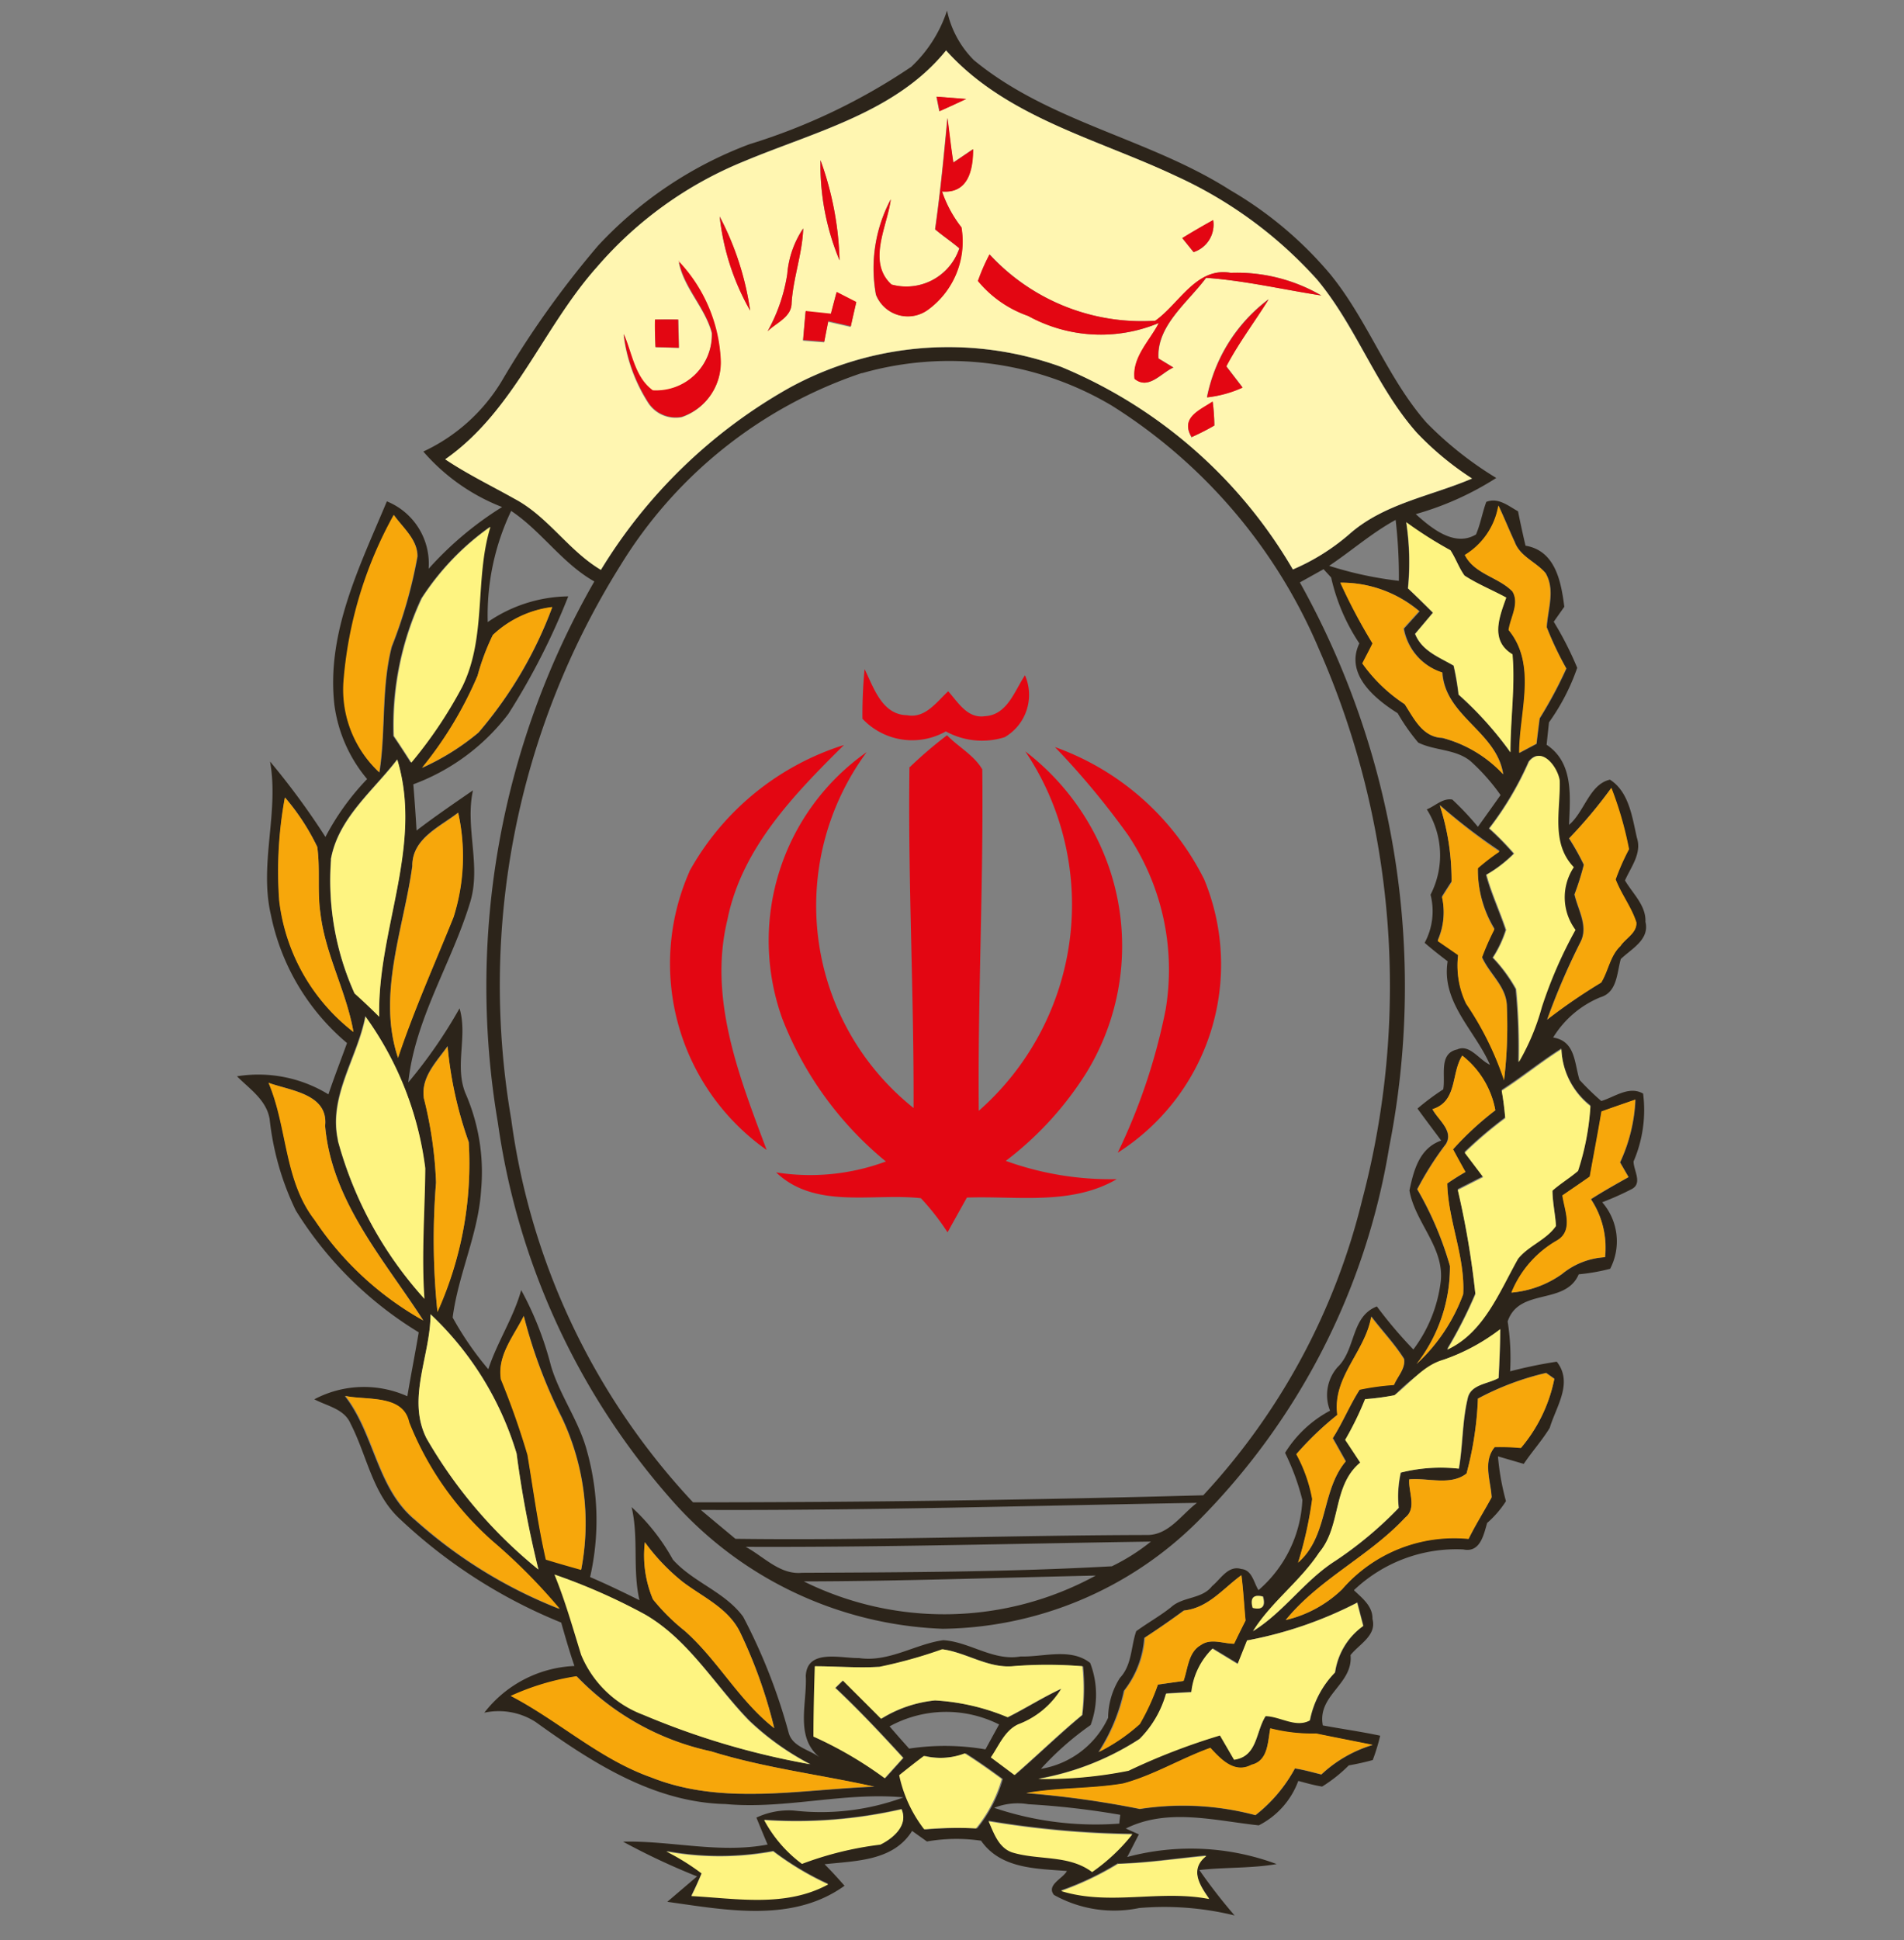 <svg xmlns="http://www.w3.org/2000/svg" xmlns:xlink="http://www.w3.org/1999/xlink" width="54" height="55" viewBox="0 0 54 55"><rect x="0" y="0" width="54" height="55" fill="#808080" stroke="none"/><defs><clipPath id="a"><rect width="54" height="55" transform="translate(0.047 -0.165)" fill="#fff" stroke="#707070" stroke-width="1"/></clipPath></defs><g transform="translate(-0.047 0.165)" clip-path="url(#a)"><g transform="translate(6.769 0.135)"><g transform="translate(0)"><path d="M19.116,1.6A3.814,3.814,0,0,0,20.137,0,2.808,2.808,0,0,0,20.9,1.406c2.132,1.757,4.971,2.217,7.27,3.685A10.813,10.813,0,0,1,31,7.467c1.065,1.3,1.623,2.947,2.736,4.215a10.111,10.111,0,0,0,1.978,1.567,8.526,8.526,0,0,1-2.283,1.025c.443.4,1.1.943,1.709.576.128-.3.179-.62.291-.923.337-.132.622.112.9.267.066.325.136.65.213.975.847.142,1.009,1.017,1.1,1.731l-.3.425a9.355,9.355,0,0,1,.666,1.306,6.044,6.044,0,0,1-.8,1.545c-.024.211-.046.423-.068.636.772.514.666,1.466.636,2.271.439-.371.58-1.151,1.16-1.282.542.345.632,1.067.764,1.645.146.445-.167.827-.337,1.212.219.373.6.71.58,1.174.122.508-.4.764-.7,1.055-.112.4-.1.939-.574,1.081a2.829,2.829,0,0,0-1.344,1.143c.634.1.6.722.748,1.2a7.271,7.271,0,0,0,.618.6c.381-.114.784-.439,1.186-.211a3.683,3.683,0,0,1-.271,1.924c0,.253.259.614-.046.78a8.175,8.175,0,0,1-.843.377,1.687,1.687,0,0,1,.225,1.886,5.634,5.634,0,0,1-.891.156c-.381.889-1.691.369-2.016,1.336a6.706,6.706,0,0,1,.07,1.414A12.874,12.874,0,0,1,37.43,38.3c.471.6-.016,1.266-.2,1.878-.219.357-.5.668-.736,1.019l-.732-.213a7.071,7.071,0,0,0,.227,1.27,2.865,2.865,0,0,1-.534.618c-.1.345-.2.851-.678.75a4.212,4.212,0,0,0-3.1,1.156c.235.225.536.451.526.816.126.469-.377.712-.622,1.023.078.829-.949,1.129-.786,1.994.542.1,1.089.177,1.627.291a5.617,5.617,0,0,1-.211.69c-.223.062-.451.112-.68.152a4.106,4.106,0,0,1-.756.6c-.229-.036-.453-.1-.676-.16a2.3,2.3,0,0,1-1.121,1.26c-1.244-.134-2.592-.5-3.771.09l.371.165c-.084.162-.247.483-.331.642a6.981,6.981,0,0,1,4.239.2c-.724.126-1.46.086-2.193.169a15.331,15.331,0,0,0,1,1.288,8.353,8.353,0,0,0-2.706-.211,3.5,3.5,0,0,1-2.417-.371c-.225-.283.255-.463.367-.678-.869-.07-1.876-.058-2.435-.859a4.835,4.835,0,0,0-1.535.022l-.421-.3c-.532.859-1.6.847-2.482.945.2.2.381.4.566.61-1.474,1.061-3.366.686-5.027.455l.845-.72a19.542,19.542,0,0,1-2.1-.985c1.366-.032,2.73.343,4.1.082-.108-.253-.213-.508-.317-.764a2.159,2.159,0,0,1,1.059-.2,6.779,6.779,0,0,0,3.113-.373c-1.681-.158-3.36.345-5.051.189-2.034-.046-3.788-1.18-5.384-2.327a1.935,1.935,0,0,0-1.454-.263,3.416,3.416,0,0,1,2.556-1.324c-.138-.4-.259-.818-.375-1.23A14.687,14.687,0,0,1,4.642,42.78c-.8-.718-.951-1.812-1.42-2.72-.177-.423-.664-.5-1.029-.694a3.01,3.01,0,0,1,2.638-.086c.1-.6.221-1.208.323-1.812a10.548,10.548,0,0,1-3.487-3.455A7.866,7.866,0,0,1,.925,31.42C.833,30.878.357,30.571,0,30.21a3.8,3.8,0,0,1,2.592.512c.165-.489.353-.971.528-1.454A6.421,6.421,0,0,1,.959,25.626c-.333-1.442.237-2.9-.022-4.339a21.1,21.1,0,0,1,1.571,2.138,7.158,7.158,0,0,1,1.182-1.641,4.1,4.1,0,0,1-.929-2.11c-.229-2.042.726-3.936,1.489-5.762a1.905,1.905,0,0,1,1.184,1.912,9.539,9.539,0,0,1,2.084-1.751A5.654,5.654,0,0,1,5.284,12.5,5.112,5.112,0,0,0,7.5,10.516a26.82,26.82,0,0,1,2.742-3.854,11.236,11.236,0,0,1,4.289-2.873A17.256,17.256,0,0,0,19.114,1.6m1-.471c-1.422,1.751-3.727,2.3-5.719,3.134a10.923,10.923,0,0,0-4.175,3C8.67,8.995,7.868,11.349,5.91,12.717c.632.419,1.314.752,1.974,1.123.947.5,1.523,1.466,2.441,2.01a14.636,14.636,0,0,1,5.33-5.146,9.4,9.4,0,0,1,7.727-.6,13.638,13.638,0,0,1,6.564,5.741,6.089,6.089,0,0,0,1.6-1c.977-.869,2.313-1.075,3.481-1.577a8.477,8.477,0,0,1-1.569-1.3c-1.151-1.31-1.7-3-2.817-4.339A12.137,12.137,0,0,0,26.629,4.69C24.4,3.635,21.81,3.027,20.107,1.127m-2.393,9.15a12.8,12.8,0,0,0-6.847,5.463A22.416,22.416,0,0,0,7.776,31.42a19.726,19.726,0,0,0,5.158,10.867q7.238,0,14.47-.2a18.863,18.863,0,0,0,4.508-8.375,23.691,23.691,0,0,0-1.222-15.6A15.108,15.108,0,0,0,24.813,11.2a9.025,9.025,0,0,0-7.088-.921M7.11,17.335a4.113,4.113,0,0,1,2.285-.73,19.616,19.616,0,0,1-1.7,3.334A6,6,0,0,1,5,21.933q.054.654.092,1.31c.522-.4,1.055-.762,1.6-1.139-.229,1.047.233,2.118-.074,3.154-.52,1.731-1.565,3.3-1.761,5.126a13.694,13.694,0,0,0,1.454-2.1c.235.786-.144,1.615.162,2.393a5.581,5.581,0,0,1,.451,2.74c-.074,1.252-.648,2.393-.808,3.631a8.924,8.924,0,0,0,1.011,1.466c.253-.772.714-1.456.933-2.243a9.294,9.294,0,0,1,.843,2.143c.251.847.8,1.567,1.025,2.427a7.266,7.266,0,0,1,.086,3.565c.469.2.929.423,1.4.656-.2-.869-.018-1.769-.223-2.64a5.859,5.859,0,0,1,1.17,1.487c.572.644,1.472.911,1.994,1.621a16.053,16.053,0,0,1,1.29,3.286c.11.419.618.481.911.724-.75-.572-.383-1.539-.425-2.327.032-.786,1-.5,1.509-.512.851.126,1.6-.4,2.393-.506.754.048,1.416.6,2.193.461.644.02,1.416-.253,1.97.183A2.5,2.5,0,0,1,24.21,48.6,8.435,8.435,0,0,0,22.8,49.842a2.563,2.563,0,0,0,1.906-1.448,2.132,2.132,0,0,1,.335-1.131c.343-.363.309-.879.461-1.322.321-.235.672-.429.985-.678.335-.309.879-.227,1.166-.6.245-.2.461-.6.827-.487.313.028.353.385.491.6a3.589,3.589,0,0,0,1.244-2.556,6.681,6.681,0,0,0-.491-1.336A3.351,3.351,0,0,1,31,39.689a1.2,1.2,0,0,1,.213-1.234c.524-.5.371-1.432,1.115-1.721a12.534,12.534,0,0,0,1.035,1.22,4.01,4.01,0,0,0,.776-1.926c.108-.969-.732-1.677-.887-2.582.12-.578.287-1.2.9-1.414-.221-.3-.451-.6-.672-.907a6.736,6.736,0,0,1,.73-.544c.072-.4-.136-1.019.4-1.133.347-.16.622.3.925.435-.425-.979-1.386-1.767-1.2-2.933-.221-.169-.443-.341-.652-.524a1.884,1.884,0,0,0,.167-1.364,2.437,2.437,0,0,0-.106-2.419c.235-.092.455-.327.724-.277a8.3,8.3,0,0,1,.726.772q.323-.449.642-.9a5.751,5.751,0,0,0-.851-.961c-.423-.347-1.011-.293-1.483-.526a5.634,5.634,0,0,1-.584-.833c-.66-.415-1.5-1.113-1.087-1.98a5.53,5.53,0,0,1-.8-1.868l-.215-.235-.672.375a23.5,23.5,0,0,1,2.532,16.015,19.474,19.474,0,0,1-5.439,10.614,10.438,10.438,0,0,1-7.218,3.033,10.778,10.778,0,0,1-7.734-3.7A20.446,20.446,0,0,1,7.4,31.536a23.047,23.047,0,0,1,2.734-15.353c-.911-.514-1.5-1.428-2.359-2a6.861,6.861,0,0,0-.664,3.154m27.716-1.906c.273.552.951.628,1.354,1.041.2.343-.06.738-.108,1.093.81,1,.3,2.331.3,3.481l.487-.259c.028-.241.058-.481.09-.722a12.136,12.136,0,0,0,.756-1.412,9.235,9.235,0,0,1-.556-1.17c.028-.508.247-1.059-.034-1.535-.267-.317-.722-.469-.873-.879-.158-.343-.3-.692-.461-1.033a2.046,2.046,0,0,1-.949,1.4m-31.8,3.629A3.2,3.2,0,0,0,4.042,21.6c.185-1.18.05-2.393.351-3.565a13.383,13.383,0,0,0,.73-2.562c0-.481-.411-.8-.668-1.168a11.684,11.684,0,0,0-1.428,4.758M30.976,15.74a10.381,10.381,0,0,0,1.976.425,13.878,13.878,0,0,0-.092-1.727c-.674.367-1.25.877-1.884,1.3M33.155,14.5a7.5,7.5,0,0,1,.05,1.878c.239.225.475.457.708.69-.167.2-.337.4-.506.6.2.487.678.656,1.093.9a7.6,7.6,0,0,1,.14.822,9.868,9.868,0,0,1,1.47,1.635c0-.925.138-1.848.058-2.776-.642-.389-.379-1.049-.177-1.609-.4-.211-.812-.381-1.184-.624-.154-.225-.239-.489-.4-.718a11.633,11.633,0,0,1-1.26-.8M5.23,16.645a8.557,8.557,0,0,0-.8,3.918c.169.247.333.5.494.754A12.4,12.4,0,0,0,6.369,19.17c.692-1.418.339-3.055.8-4.536a7.4,7.4,0,0,0-1.934,2.012M31.3,16.221a15.951,15.951,0,0,0,.915,1.725c-.1.2-.2.379-.289.568a4.454,4.454,0,0,0,1.2,1.154c.265.4.5.933,1.063.953a3.619,3.619,0,0,1,1.727,1.031c-.181-1.208-1.645-1.637-1.725-2.883A1.609,1.609,0,0,1,33.1,17.521c.11-.124.333-.369.443-.491a3.414,3.414,0,0,0-2.237-.81M7.262,17.694a6.489,6.489,0,0,0-.441,1.168A10.7,10.7,0,0,1,5.25,21.469a6.855,6.855,0,0,0,1.6-1,11.628,11.628,0,0,0,2.092-3.555A2.987,2.987,0,0,0,7.26,17.7m29.365,3.589A9.048,9.048,0,0,1,35.5,23.185a7.906,7.906,0,0,1,.7.714,3.663,3.663,0,0,1-.782.6c.144.536.383,1.039.556,1.563a3.254,3.254,0,0,1-.371.786,4.264,4.264,0,0,1,.656.891,17.469,17.469,0,0,1,.074,2.07,6.472,6.472,0,0,0,.65-1.553,13.521,13.521,0,0,1,.955-2.193,1.542,1.542,0,0,1-.048-1.777c-.66-.684-.377-1.619-.4-2.459-.056-.379-.508-1-.869-.534M2.664,24.063a7.743,7.743,0,0,0,.666,3.788c.241.213.475.435.7.662-.06-2.453,1.256-4.839.512-7.29-.686.893-1.673,1.661-1.882,2.829m35.115-.584a7.03,7.03,0,0,1,.419.748,7.776,7.776,0,0,1-.265.841c.1.443.4.907.167,1.356a19.217,19.217,0,0,0-.943,2.193,15.988,15.988,0,0,1,1.531-1.049c.2-.331.251-.756.544-1.033.148-.223.471-.369.453-.67-.138-.435-.427-.8-.588-1.22a6.553,6.553,0,0,1,.379-.857,10.123,10.123,0,0,0-.5-1.737,13.426,13.426,0,0,1-1.2,1.432M1.362,22.31a11.534,11.534,0,0,0-.16,2.915,5.523,5.523,0,0,0,2.1,3.723c-.2-1.152-.8-2.193-.937-3.364-.1-.624,0-1.26-.09-1.882a6.432,6.432,0,0,0-.915-1.4m32.754.225a6.9,6.9,0,0,1,.331,2.157c-.092.14-.181.281-.271.423a1.994,1.994,0,0,1-.122,1.242l.58.4a2.551,2.551,0,0,0,.225,1.378A8.773,8.773,0,0,1,35.935,30.3a12.717,12.717,0,0,0,.08-2.08c0-.554-.494-.915-.706-1.4a7.626,7.626,0,0,1,.353-.8,3.248,3.248,0,0,1-.469-1.733,6.2,6.2,0,0,1,.614-.473,16.268,16.268,0,0,1-1.691-1.294m-29.143,1.7c-.243,1.795-1.011,3.657-.409,5.455C5.017,28.334,5.6,27.028,6.137,25.7a5.775,5.775,0,0,0,.134-2.967c-.518.4-1.3.728-1.3,1.5m-2.116,7.79A10.909,10.909,0,0,0,5.306,36.5c-.088-1.234.012-2.466.024-3.7a9.342,9.342,0,0,0-1.695-4.3c-.223,1.18-1.055,2.269-.778,3.513m2.437-1.216a11.515,11.515,0,0,1,.351,2.411,19.955,19.955,0,0,0,.04,3.669,10.207,10.207,0,0,0,.887-4.813,10.6,10.6,0,0,1-.6-2.714c-.305.433-.754.869-.674,1.448m30.569-.2c.046.255.078.512.1.774a11.676,11.676,0,0,0-1.151.977l.524.692-.72.365a24.115,24.115,0,0,1,.5,2.955,12.78,12.78,0,0,1-.8,1.571c1.037-.475,1.481-1.639,2.01-2.576.3-.375.8-.538,1.075-.931-.02-.333-.092-.66-.1-1,.229-.2.492-.363.726-.56a7.247,7.247,0,0,0,.351-1.836,2.149,2.149,0,0,1-.823-1.611c-.582.365-1.113.8-1.693,1.174m-1.972.538c.152.3.62.618.387,1a8.9,8.9,0,0,0-.812,1.28A9.588,9.588,0,0,1,34.4,35.59a4.48,4.48,0,0,1-.949,2.78,5.041,5.041,0,0,0,1.324-1.98c.058-1.067-.427-2.078-.453-3.138.167-.116.341-.223.518-.327-.12-.213-.237-.427-.353-.642a8.774,8.774,0,0,1,1.2-1.107,2.552,2.552,0,0,0-.939-1.549c-.323.51-.13,1.3-.847,1.519m-33-.752c.54,1.266.437,2.766,1.308,3.89a8.94,8.94,0,0,0,3.079,2.847C4.169,35.4,2.686,33.755,2.5,31.616c.1-.909-.987-1-1.607-1.222m37.811.812c-.1.618-.223,1.232-.333,1.848-.257.181-.516.357-.776.534.062.429.327,1.007-.164,1.282a3,3,0,0,0-1.282,1.472,2.932,2.932,0,0,0,1.428-.522,2.132,2.132,0,0,1,1.226-.481,2.523,2.523,0,0,0-.4-1.645c.347-.221.708-.423,1.067-.626l-.241-.417a4.676,4.676,0,0,0,.435-1.779c-.319.11-.636.219-.953.333M5.489,36.956c0,1.172-.684,2.393-.114,3.519A13.334,13.334,0,0,0,8.55,44.192,29.924,29.924,0,0,1,7.93,40.9a8.96,8.96,0,0,0-2.441-3.948m1.994,1.818a21.115,21.115,0,0,1,.76,2.155c.167,1,.3,1.994.522,2.971.329.1.662.2,1,.291a6.982,6.982,0,0,0-.556-4.321A14.148,14.148,0,0,1,8.135,37c-.277.56-.75,1.113-.65,1.777M31.213,39.8a8.889,8.889,0,0,0-1.162,1.113A4.225,4.225,0,0,1,30.5,42.18a11.032,11.032,0,0,1-.4,1.807c.867-.76.644-2.024,1.35-2.869l-.369-.656c.285-.443.481-.937.766-1.378a6.92,6.92,0,0,1,.973-.134c.1-.239.329-.461.283-.734-.269-.427-.626-.8-.929-1.2-.173,1-1.109,1.713-.961,2.782M34.2,38.252a4.748,4.748,0,0,0-1.368,1A6.948,6.948,0,0,1,32,39.36a8.955,8.955,0,0,1-.564,1.154c.144.213.283.429.427.644-.8.658-.53,1.795-1.164,2.548-.538.818-1.358,1.4-1.878,2.231.879-.546,1.464-1.442,2.337-1.994a10.783,10.783,0,0,0,1.795-1.5,3.075,3.075,0,0,1,.058-1,4.641,4.641,0,0,1,1.647-.112c.116-.658.094-1.334.249-1.984.078-.411.58-.413.879-.586.022-.461.04-.923.046-1.384a5.6,5.6,0,0,1-1.623.871m.987,1.1a9.593,9.593,0,0,1-.323,2.12c-.455.353-1.091.118-1.625.165-.028.355.223.818-.114,1.083-1.019,1.1-2.433,1.735-3.39,2.905a3.364,3.364,0,0,0,1.6-.871,4.2,4.2,0,0,1,3.589-1.434c.2-.4.437-.784.652-1.176-.026-.473-.255-1.009.088-1.426a6.619,6.619,0,0,1,.744.024,4.331,4.331,0,0,0,.947-1.958l-.233-.165a7.831,7.831,0,0,0-1.948.734M3.055,39.273c.843,1.079.9,2.622,1.994,3.519a13.481,13.481,0,0,0,4.084,2.516,16.253,16.253,0,0,0-1.9-1.916,8.81,8.81,0,0,1-2.371-3.374c-.169-.8-1.2-.616-1.809-.746M13.16,42.507c.323.273.65.542.975.814,3.89.05,7.776-.1,11.665-.108.62.012.981-.576,1.426-.911-4.688.078-9.372.221-14.065.2m1.258,1.043c.512.271.975.8,1.6.74,2.931-.014,5.866-.022,8.793-.185a5.794,5.794,0,0,0,1.107-.7c-3.834.056-7.671.164-11.505.148m-2.843-.126a3.139,3.139,0,0,0,.229,1.617,6.13,6.13,0,0,0,.9.893c.943.831,1.545,1.98,2.54,2.76a13.842,13.842,0,0,0-.973-2.728c-.333-.674-1.051-.987-1.621-1.418a5.855,5.855,0,0,1-1.073-1.125m-2.546.917c.3.74.518,1.509.756,2.273a3.068,3.068,0,0,0,1.761,1.7,21.48,21.48,0,0,0,4.728,1.4,7.569,7.569,0,0,1-1.739-1.242c-.983-1-1.711-2.285-2.959-3A16.883,16.883,0,0,0,9,44.341m7.074.187a8.973,8.973,0,0,0,8.281-.165c-2.76.06-5.521.16-8.281.165m10.767.831q-.546.4-1.115.772a2.728,2.728,0,0,1-.578,1.5,5.184,5.184,0,0,1-.722,1.739,5.117,5.117,0,0,0,1.154-.788,6.325,6.325,0,0,0,.534-1.125l.728-.108c.126-.349.132-.81.491-1.017.283-.2.632-.042.943-.038.106-.221.215-.441.325-.658-.042-.429-.062-.857-.118-1.284-.518.379-.937.927-1.621,1m1.954-.078c.271.066.367-.04.289-.319-.271-.068-.367.04-.289.319m-.164.925-.263.658-.714-.433a2.068,2.068,0,0,0-.6,1.234c-.241.014-.481.026-.718.042a2.9,2.9,0,0,1-.752,1.286,7.714,7.714,0,0,1-2.871,1.131,11.61,11.61,0,0,0,2.562-.233,17.4,17.4,0,0,1,2.592-1l.4.688c.666-.092.6-.788.893-1.236.417,0,.857.339,1.254.122a2.7,2.7,0,0,1,.714-1.358,1.988,1.988,0,0,1,.8-1.318c-.044-.165-.13-.494-.171-.66A11.336,11.336,0,0,1,28.659,46.2M18.2,46.951c-.6.034-1.2-.014-1.795-.018-.02.664-.034,1.326-.038,1.994a11.008,11.008,0,0,1,2.02,1.18l.52-.576c-.624-.68-1.254-1.354-1.926-1.984.054-.054.162-.16.217-.211.361.361.726.722,1.085,1.085a3.531,3.531,0,0,1,1.529-.52,6.342,6.342,0,0,1,2.06.477c.514-.257,1-.568,1.523-.81a2.461,2.461,0,0,1-1.228,1.013c-.383.183-.54.6-.77.935l.67.5c.646-.558,1.256-1.154,1.914-1.7A6.3,6.3,0,0,0,24,46.937a11.963,11.963,0,0,0-1.994,0c-.7.052-1.306-.389-1.982-.481a14.4,14.4,0,0,1-1.795.5M7.78,47.781c1.37.706,2.524,1.795,3.988,2.311,2.02.8,4.217.335,6.317.259-1.539-.345-3.115-.532-4.624-1a7.466,7.466,0,0,1-3.818-2.128,7.061,7.061,0,0,0-1.868.56m10.733.855c.181.211.367.421.554.63a6.8,6.8,0,0,1,2.165.022c.13-.237.257-.473.387-.706a3.341,3.341,0,0,0-3.107.054m10.8.06c-.076.379-.058.921-.534,1.033-.483.259-.871-.154-1.166-.479-.839.3-1.611.778-2.474,1.011-.909.154-1.84.11-2.748.271a27.367,27.367,0,0,1,3.22.449,8.016,8.016,0,0,1,3.28.175,4.239,4.239,0,0,0,1.119-1.324c.253.038.5.11.75.171a3.667,3.667,0,0,1,1.454-.837c-.528-.11-1.059-.211-1.6-.321A4.785,4.785,0,0,1,29.3,48.7m-9.786.784c-.237.175-.471.361-.7.546a3.725,3.725,0,0,0,.708,1.533,10.663,10.663,0,0,1,1.472-.034,3.96,3.96,0,0,0,.728-1.4c-.343-.253-.69-.5-1.049-.726a1.958,1.958,0,0,1-1.156.072m1.962,1.474a9,9,0,0,0,3.545.445c0-.062.02-.187.026-.249a22.9,22.9,0,0,0-2.608-.3,1.794,1.794,0,0,0-.963.1m-6.524.341a3.751,3.751,0,0,0,1.069,1.236,9.8,9.8,0,0,1,2.223-.546c.365-.173.8-.544.6-1a13.449,13.449,0,0,1-3.894.305m6.363.03c.148.333.279.742.66.877.75.233,1.613.064,2.275.56a5.316,5.316,0,0,0,1.139-1.069,26.832,26.832,0,0,1-4.074-.369m-9.138.857a6.513,6.513,0,0,1,1,.622c-.088.217-.185.429-.291.64,1.3.068,2.682.325,3.88-.331a8.278,8.278,0,0,1-1.559-.933,8.314,8.314,0,0,1-3.037,0m12.815.349a8.468,8.468,0,0,1-1.617.77c1.372.433,2.807-.046,4.2.227-.285-.4-.558-.847-.08-1.22C26.649,52.377,25.819,52.5,24.98,52.528Z" transform="translate(0)" fill="#2c241a"/><path d="M25.8,2.212c1.7,1.9,4.293,2.508,6.522,3.563a12.109,12.109,0,0,1,4.006,2.943c1.113,1.34,1.667,3.029,2.823,4.331a8.556,8.556,0,0,0,1.569,1.3c-1.168.5-2.5.708-3.481,1.577a6.089,6.089,0,0,1-1.6,1,13.662,13.662,0,0,0-6.57-5.741,9.4,9.4,0,0,0-7.727.6,14.722,14.722,0,0,0-5.33,5.154c-.917-.544-1.493-1.505-2.441-2.01-.66-.371-1.342-.7-1.974-1.123,1.958-1.368,2.76-3.723,4.307-5.455a10.923,10.923,0,0,1,4.171-2.991c1.994-.835,4.3-1.384,5.719-3.134m-.267,1.3c.02.1.062.309.082.413.253-.114.506-.229.758-.347l-.839-.066m-.04,3.759c.221.189.467.351.688.54a1.587,1.587,0,0,1-1.926,1.027c-.7-.644-.116-1.645-.018-2.415a4.153,4.153,0,0,0-.421,2.7.969.969,0,0,0,1.466.433,2.4,2.4,0,0,0,.957-2.343,3.488,3.488,0,0,1-.55-1.015c.748.062.877-.62.881-1.2l-.56.379c-.064-.421-.112-.841-.167-1.264-.1,1.055-.2,2.108-.349,3.154m-3.25-1.958a7,7,0,0,0,.54,2.839,9,9,0,0,0-.54-2.839m-2.859,1.6a6.915,6.915,0,0,0,.865,2.662,8.365,8.365,0,0,0-.863-2.664M32.5,7.534l.323.4a.82.82,0,0,0,.556-.909q-.447.245-.879.512M21.3,8.543a4.807,4.807,0,0,1-.558,1.627c.245-.239.676-.4.68-.8.044-.716.305-1.4.329-2.114A2.7,2.7,0,0,0,21.3,8.541m5.406.2a3.24,3.24,0,0,0,1.43,1,4.269,4.269,0,0,0,3.707.2c-.255.5-.762.969-.688,1.583.4.323.748-.165,1.1-.321l-.423-.257c-.06-.931.839-1.6,1.35-2.285,1.1.078,2.179.333,3.268.5a4.767,4.767,0,0,0-2.57-.642c-.971-.171-1.454.875-2.138,1.358a5.863,5.863,0,0,1-4.7-1.88,5.478,5.478,0,0,0-.335.75m-8.492-.558c.136.76.748,1.306.941,2.04a1.591,1.591,0,0,1-1.677,1.637c-.514-.377-.584-1.063-.825-1.6a4.631,4.631,0,0,0,.686,1.922.928.928,0,0,0,.965.425,1.635,1.635,0,0,0,1.1-1.623A4.363,4.363,0,0,0,18.2,8.2M22.53,9.7l-.714-.076q-.038.409-.072.82l.6.046c.028-.146.084-.437.114-.582l.638.146c.038-.171.116-.514.156-.686l-.558-.285c-.042.154-.124.465-.164.618m10.682,2.347a3.268,3.268,0,0,0,1-.285l-.461-.6c.351-.666.812-1.262,1.2-1.9A4.589,4.589,0,0,0,33.2,12.042m-15.65-2.2c0,.261,0,.524.014.786l.662.02c0-.267-.01-.534-.018-.8q-.329-.016-.658,0m15.216,3.328a6.636,6.636,0,0,0,.646-.329,5.617,5.617,0,0,0-.046-.66c-.369.237-.927.445-.6,1Z" transform="translate(-5.693 -1.085)" fill="#fff6b1"/><path d="M30.4,4.791l.839.066c-.251.118-.5.233-.758.347-.02-.1-.062-.311-.082-.413m-.04,3.759c.148-1.047.253-2.1.349-3.154.056.423.1.843.167,1.264l.56-.379c0,.578-.134,1.26-.881,1.2a3.409,3.409,0,0,0,.55,1.015,2.393,2.393,0,0,1-.957,2.343.968.968,0,0,1-1.466-.433A4.153,4.153,0,0,1,29.1,7.7c-.1.77-.678,1.771.018,2.415A1.584,1.584,0,0,0,31.044,9.09c-.221-.189-.467-.351-.688-.54m-3.25-1.956a9,9,0,0,1,.54,2.839,7,7,0,0,1-.54-2.839m-2.859,1.6a8.171,8.171,0,0,1,.863,2.664,6.845,6.845,0,0,1-.863-2.664M37.363,8.8q.435-.267.879-.512a.82.82,0,0,1-.556.909l-.323-.4m-11.2,1.009a2.7,2.7,0,0,1,.451-1.276c-.024.718-.285,1.4-.329,2.114,0,.4-.435.556-.68.8a4.867,4.867,0,0,0,.558-1.627m5.406.2a5.477,5.477,0,0,1,.327-.754,5.882,5.882,0,0,0,4.7,1.88c.684-.483,1.166-1.529,2.138-1.358a4.767,4.767,0,0,1,2.57.642c-1.089-.167-2.165-.423-3.268-.5-.51.7-1.41,1.354-1.35,2.285l.423.257c-.351.156-.708.644-1.1.321-.074-.614.433-1.081.688-1.583a4.269,4.269,0,0,1-3.707-.2,3.209,3.209,0,0,1-1.43-1m-8.484-.56a4.363,4.363,0,0,1,1.2,2.792,1.623,1.623,0,0,1-1.1,1.623.928.928,0,0,1-.965-.425,4.631,4.631,0,0,1-.686-1.922c.241.542.311,1.228.825,1.6a1.586,1.586,0,0,0,1.677-1.637c-.2-.734-.8-1.28-.941-2.04M27.4,10.943c.04-.154.122-.465.163-.618l.558.285c-.04.171-.118.514-.156.686l-.638-.146c-.03.146-.086.437-.114.582l-.6-.046q.034-.409.072-.82l.714.076m10.67,2.375a4.589,4.589,0,0,1,1.745-2.776c-.4.64-.853,1.236-1.2,1.9l.461.6a3.268,3.268,0,0,1-1.009.275M22.41,11.108h.658c0,.265.014.532.018.8l-.662-.02c-.01-.261-.022-.524-.014-.786m15.216,3.328c-.323-.546.235-.754.6-1a5.617,5.617,0,0,1,.048.684,6.636,6.636,0,0,1-.65.331m-9.266,6.58c.257.522.493,1.288,1.2,1.3.514.1.839-.373,1.168-.678.283.317.546.78,1.043.706.636-.036.837-.716,1.135-1.16a1.387,1.387,0,0,1-.576,1.755,2.132,2.132,0,0,1-1.669-.164,1.937,1.937,0,0,1-2.365-.359,13.759,13.759,0,0,1,.06-1.4m1.262,2.792a11.889,11.889,0,0,1,1.077-.923c.317.329.766.564,1,.967.036,3.224-.13,6.452-.1,9.679a7.783,7.783,0,0,0,1.32-10.189A7.033,7.033,0,0,1,35.3,26.675a6.871,6.871,0,0,1-.654,5.784,9.413,9.413,0,0,1-2.287,2.5,8.738,8.738,0,0,0,3.148.518c-1.292.752-2.831.471-4.251.522-.183.329-.367.656-.548.985a7,7,0,0,0-.756-.967c-1.362-.152-3,.323-4.106-.732a6.179,6.179,0,0,0,3.113-.309,9.853,9.853,0,0,1-2.937-4.046,6.529,6.529,0,0,1,2.393-7.559A7.333,7.333,0,0,0,29.744,33.46c.014-3.222-.162-6.446-.116-9.667m-6.245,2.965A7.624,7.624,0,0,1,27.77,23.17c-1.414,1.4-2.9,2.925-3.306,4.953-.544,2.243.339,4.456,1.113,6.526a6.457,6.457,0,0,1-2.193-7.882m10.368-3.539a7.569,7.569,0,0,1,4.235,3.753,6.318,6.318,0,0,1-2.453,7.746,16.812,16.812,0,0,0,1.358-4.05,6.861,6.861,0,0,0-1.065-4.955A22.386,22.386,0,0,0,33.752,23.227Z" transform="translate(-10.556 -2.351)" fill="#e30612"/><path d="M35.681,28.947a2.028,2.028,0,0,0,.949-1.4c.162.341.3.69.461,1.033.152.411.6.562.873.879.281.477.062,1.027.034,1.535a9.234,9.234,0,0,0,.556,1.17,12.138,12.138,0,0,1-.756,1.412c-.032.241-.062.481-.09.722l-.487.259c0-1.151.514-2.492-.3-3.481.048-.355.315-.75.108-1.093-.4-.413-1.081-.489-1.354-1.041m-31.8,3.629a11.563,11.563,0,0,1,1.428-4.758c.257.361.666.688.668,1.168a13.383,13.383,0,0,1-.73,2.562c-.3,1.166-.165,2.393-.351,3.565a3.2,3.2,0,0,1-1.015-2.538m28.278-2.837a3.414,3.414,0,0,1,2.227.81c-.11.122-.333.367-.443.491a1.609,1.609,0,0,0,1.1,1.244c.08,1.246,1.543,1.675,1.725,2.883a3.619,3.619,0,0,0-1.727-1.031c-.558-.02-.8-.548-1.063-.953a4.454,4.454,0,0,1-1.2-1.154c.1-.2.2-.379.289-.568a15.951,15.951,0,0,1-.913-1.721M8.12,31.212A2.993,2.993,0,0,1,9.8,30.424,11.773,11.773,0,0,1,7.706,33.98a6.855,6.855,0,0,1-1.6,1A10.89,10.89,0,0,0,7.682,32.37,6.489,6.489,0,0,1,8.122,31.2M38.64,36.984a13.425,13.425,0,0,0,1.2-1.432,10.123,10.123,0,0,1,.5,1.737,6.553,6.553,0,0,0-.379.857c.162.423.451.786.588,1.22.018.3-.305.447-.453.67-.293.277-.339.7-.544,1.033a15.986,15.986,0,0,0-1.531,1.049,19.848,19.848,0,0,1,.943-2.193c.241-.449-.066-.913-.167-1.356a7.778,7.778,0,0,0,.265-.841,7.029,7.029,0,0,0-.419-.748M2.22,35.828a6.387,6.387,0,0,1,.915,1.4c.088.622,0,1.258.09,1.882.138,1.166.736,2.211.937,3.364a5.523,5.523,0,0,1-2.108-3.727,11.534,11.534,0,0,1,.16-2.915m32.76.221a16.27,16.27,0,0,0,1.691,1.308,6.2,6.2,0,0,0-.614.473,3.248,3.248,0,0,0,.469,1.733,7.626,7.626,0,0,0-.353.8c.211.475.7.835.706,1.4a12.718,12.718,0,0,1-.08,2.08,8.773,8.773,0,0,0-1.075-2.173,2.459,2.459,0,0,1-.225-1.378l-.58-.4a1.994,1.994,0,0,0,.122-1.242c.09-.142.179-.283.271-.423a6.9,6.9,0,0,0-.331-2.171m-29.143,1.7c0-.77.78-1.089,1.3-1.5A5.67,5.67,0,0,1,7,39.222c-.534,1.324-1.121,2.63-1.573,3.988-.6-1.795.165-3.659.409-5.455m.321,6.58c-.08-.578.369-1.015.674-1.448a11.41,11.41,0,0,0,.6,2.714,10.207,10.207,0,0,1-.887,4.813,19.955,19.955,0,0,1-.04-3.669,11.5,11.5,0,0,0-.351-2.411m28.609.325c.718-.221.524-1.009.847-1.519a2.552,2.552,0,0,1,.939,1.549,8.773,8.773,0,0,0-1.2,1.107c.116.215.233.429.353.642-.177.1-.351.211-.518.327.026,1.061.51,2.072.453,3.138a5.063,5.063,0,0,1-1.324,1.98,4.48,4.48,0,0,0,.949-2.78,9.411,9.411,0,0,0-.923-2.171,8.9,8.9,0,0,1,.812-1.28c.233-.375-.235-.69-.387-1M1.75,43.911c.62.231,1.7.313,1.607,1.222.185,2.139,1.671,3.788,2.78,5.515A8.94,8.94,0,0,1,3.058,47.8c-.871-1.125-.768-2.624-1.308-3.89m37.811.812c.317-.114.634-.223.953-.333a4.676,4.676,0,0,1-.435,1.779l.241.417c-.359.2-.72.4-1.067.626a2.435,2.435,0,0,1,.4,1.645,2.092,2.092,0,0,0-1.226.481A2.893,2.893,0,0,1,37,49.859a3,3,0,0,1,1.282-1.472c.491-.275.225-.853.164-1.282.259-.177.518-.353.776-.534.11-.616.229-1.23.333-1.848M8.34,52.3c-.1-.664.373-1.216.65-1.777A14.148,14.148,0,0,0,10.061,53.4a6.968,6.968,0,0,1,.556,4.321c-.333-.094-.666-.187-1-.291-.225-.981-.355-1.98-.522-2.971a22.28,22.28,0,0,0-.76-2.155m23.728,1.025c-.148-1.069.788-1.781.961-2.782.3.4.66.772.929,1.2.046.273-.187.494-.283.734a6.921,6.921,0,0,0-.973.134c-.285.441-.481.935-.766,1.378l.369.656c-.706.845-.483,2.11-1.35,2.869a10.986,10.986,0,0,0,.4-1.807,4.225,4.225,0,0,0-.449-1.268,8.888,8.888,0,0,1,1.162-1.113m3.974-.453a7.83,7.83,0,0,1,1.948-.734l.233.165a4.331,4.331,0,0,1-.947,1.958,6.62,6.62,0,0,0-.744-.024c-.343.417-.114.953-.088,1.426-.215.4-.457.772-.652,1.176A4.216,4.216,0,0,0,32.2,58.272a3.45,3.45,0,0,1-1.6.871c.951-1.17,2.365-1.807,3.39-2.905.337-.265.086-.728.114-1.083.534-.048,1.17.187,1.625-.165a9.593,9.593,0,0,0,.323-2.12M3.935,52.788c.6.13,1.639-.052,1.809.746a8.833,8.833,0,0,0,2.371,3.374,16.253,16.253,0,0,1,1.9,1.916,13.481,13.481,0,0,1-4.084-2.516c-1.1-.9-1.151-2.441-1.994-3.519m8.488,4.147A5.8,5.8,0,0,0,13.5,58.06c.57.431,1.288.744,1.621,1.418a13.751,13.751,0,0,1,.973,2.728c-1-.78-1.6-1.928-2.54-2.76a5.592,5.592,0,0,1-.9-.893,3.225,3.225,0,0,1-.229-1.617m15.3,1.936c.684-.078,1.1-.626,1.621-1,.056.427.076.855.118,1.284-.11.217-.219.437-.325.658-.311,0-.66-.164-.943.038-.359.2-.365.668-.491,1.017l-.726.1a6.325,6.325,0,0,1-.512,1.121,5.208,5.208,0,0,1-1.154.788,5.184,5.184,0,0,0,.722-1.739,2.728,2.728,0,0,0,.578-1.5q.568-.369,1.115-.772M8.615,61.294a7.061,7.061,0,0,1,1.868-.56A7.442,7.442,0,0,0,14.3,62.862c1.509.471,3.085.658,4.624,1-2.1.076-4.3.544-6.317-.259-1.47-.516-2.624-1.6-3.988-2.311m21.535.915a4.785,4.785,0,0,0,1.312.15c.528.11,1.059.211,1.6.321a3.667,3.667,0,0,0-1.454.837c-.249-.062-.5-.134-.75-.171a4.239,4.239,0,0,1-1.119,1.324,8.023,8.023,0,0,0-3.28-.175,27.365,27.365,0,0,0-3.22-.449c.907-.162,1.838-.118,2.748-.271.863-.233,1.635-.708,2.474-1.011.3.325.684.738,1.166.479.477-.112.459-.654.534-1.033Z" transform="translate(-0.859 -13.518)" fill="#f7a70b"/><path d="M35.667,28.463a11.633,11.633,0,0,0,1.26.8c.15.229.235.492.4.718.373.243.8.413,1.184.624-.2.56-.465,1.22.177,1.609.08.927-.062,1.85-.058,2.776a10.113,10.113,0,0,0-1.47-1.635,7.6,7.6,0,0,0-.14-.821c-.415-.243-.9-.413-1.093-.9.169-.2.339-.4.506-.6-.233-.233-.469-.465-.708-.69a7.5,7.5,0,0,0-.05-1.878M7.762,30.615A7.368,7.368,0,0,1,9.7,28.6c-.455,1.481-.1,3.119-.8,4.536a12.4,12.4,0,0,1-1.442,2.147c-.162-.253-.325-.506-.494-.754a8.469,8.469,0,0,1,.8-3.918m31.393,4.644c.361-.457.814.156.869.534.026.839-.257,1.775.4,2.459a1.543,1.543,0,0,0,.048,1.777,12.461,12.461,0,0,0-.955,2.193,6.472,6.472,0,0,1-.65,1.553,17.409,17.409,0,0,0-.074-2.07,4.37,4.37,0,0,0-.656-.891,3.254,3.254,0,0,0,.371-.786c-.173-.524-.413-1.027-.556-1.563a3.663,3.663,0,0,0,.782-.6,7.9,7.9,0,0,0-.7-.714,9.048,9.048,0,0,0,1.121-1.892M5.176,38.028c.209-1.168,1.2-1.936,1.882-2.829.744,2.451-.572,4.837-.512,7.29-.229-.227-.463-.449-.7-.662a7.8,7.8,0,0,1-.666-3.788m.2,7.96c-.277-1.244.554-2.333.778-3.513a9.334,9.334,0,0,1,1.695,4.3c-.012,1.23-.112,2.463-.024,3.7A10.935,10.935,0,0,1,5.375,46m33.006-1.414c.58-.367,1.111-.81,1.693-1.174a2.149,2.149,0,0,0,.823,1.611,7.247,7.247,0,0,1-.351,1.836c-.233.2-.5.359-.726.56,0,.333.078.66.1,1-.275.4-.776.556-1.075.931-.528.937-.973,2.1-2.01,2.576a12.925,12.925,0,0,0,.8-1.571,24.245,24.245,0,0,0-.5-2.955l.72-.365-.524-.692a11.675,11.675,0,0,1,1.15-.977c-.022-.261-.054-.518-.1-.774M8,50.921a8.96,8.96,0,0,1,2.441,3.948,29.748,29.748,0,0,0,.62,3.288A13.334,13.334,0,0,1,7.888,54.44C7.317,53.312,8,52.093,8,50.921m28.713,1.294a5.681,5.681,0,0,0,1.623-.871c0,.461-.024.923-.046,1.384-.3.173-.8.175-.879.586-.156.65-.134,1.326-.249,1.984a4.642,4.642,0,0,0-1.647.112,3.075,3.075,0,0,0-.058,1,10.783,10.783,0,0,1-1.795,1.5c-.873.554-1.458,1.45-2.337,1.994.52-.831,1.34-1.414,1.878-2.231.634-.752.369-1.89,1.164-2.548-.144-.215-.283-.431-.427-.644a8.954,8.954,0,0,0,.564-1.154,6.947,6.947,0,0,0,.835-.112c.451-.339.8-.831,1.368-1M11.523,58.3a16.883,16.883,0,0,1,2.554,1.127c1.242.718,1.97,1.994,2.945,3.007a7.569,7.569,0,0,0,1.739,1.242,22.055,22.055,0,0,1-4.728-1.4,3.068,3.068,0,0,1-1.761-1.7c-.237-.764-.453-1.533-.756-2.273m19.8.941c-.078-.279.018-.387.289-.319.078.279-.018.385-.289.319m-.164.925A11.337,11.337,0,0,0,34.279,59.1c.042.165.128.494.171.66a1.937,1.937,0,0,0-.8,1.318,2.68,2.68,0,0,0-.714,1.358c-.4.217-.837-.114-1.254-.122-.285.449-.227,1.145-.893,1.236l-.4-.688a18.278,18.278,0,0,0-2.592,1,11.982,11.982,0,0,1-2.562.233,7.767,7.767,0,0,0,2.871-1.131,2.953,2.953,0,0,0,.752-1.286c.237-.016.477-.028.718-.042a2.025,2.025,0,0,1,.6-1.234l.714.433.263-.658m-10.438.74a13.181,13.181,0,0,0,1.795-.5c.676.092,1.28.532,1.982.481a11.964,11.964,0,0,1,1.994,0,6.3,6.3,0,0,1-.012,1.384c-.658.542-1.268,1.139-1.914,1.7l-.67-.5c.229-.329.387-.752.77-.935a2.428,2.428,0,0,0,1.228-1.013c-.522.241-1.009.552-1.523.81a6.241,6.241,0,0,0-2.06-.477,3.558,3.558,0,0,0-1.529.52c-.359-.363-.724-.724-1.085-1.085-.056.052-.164.158-.217.211.672.63,1.3,1.3,1.926,1.984l-.52.576a11.008,11.008,0,0,0-2.02-1.18c0-.664.018-1.326.038-1.994.6,0,1.2.052,1.795.018m1.3,2.524a1.958,1.958,0,0,0,1.156-.072c.359.229.706.473,1.049.726a3.93,3.93,0,0,1-.728,1.4A10.662,10.662,0,0,0,22,65.52a3.772,3.772,0,0,1-.708-1.533c.231-.185.465-.371.7-.546m-4.528,1.82a13.374,13.374,0,0,0,3.894-.305c.2.451-.237.822-.6,1a9.494,9.494,0,0,0-2.223.546,3.751,3.751,0,0,1-1.069-1.236m6.363.03a26.832,26.832,0,0,0,4.074.369,5.315,5.315,0,0,1-1.139,1.069c-.662-.5-1.525-.327-2.275-.56-.381-.136-.512-.544-.66-.877m-9.146.853a8.4,8.4,0,0,0,3.037,0,8.279,8.279,0,0,0,1.559.933c-1.2.656-2.592.4-3.88.331.106-.211.2-.423.291-.64a6.512,6.512,0,0,0-1-.622m12.815.349c.839-.018,1.669-.152,2.5-.223-.479.373-.2.82.08,1.22-1.4-.273-2.829.2-4.2-.227a8.468,8.468,0,0,0,1.617-.77Z" transform="translate(-2.512 -13.965)" fill="#fef481"/></g></g></g></svg>